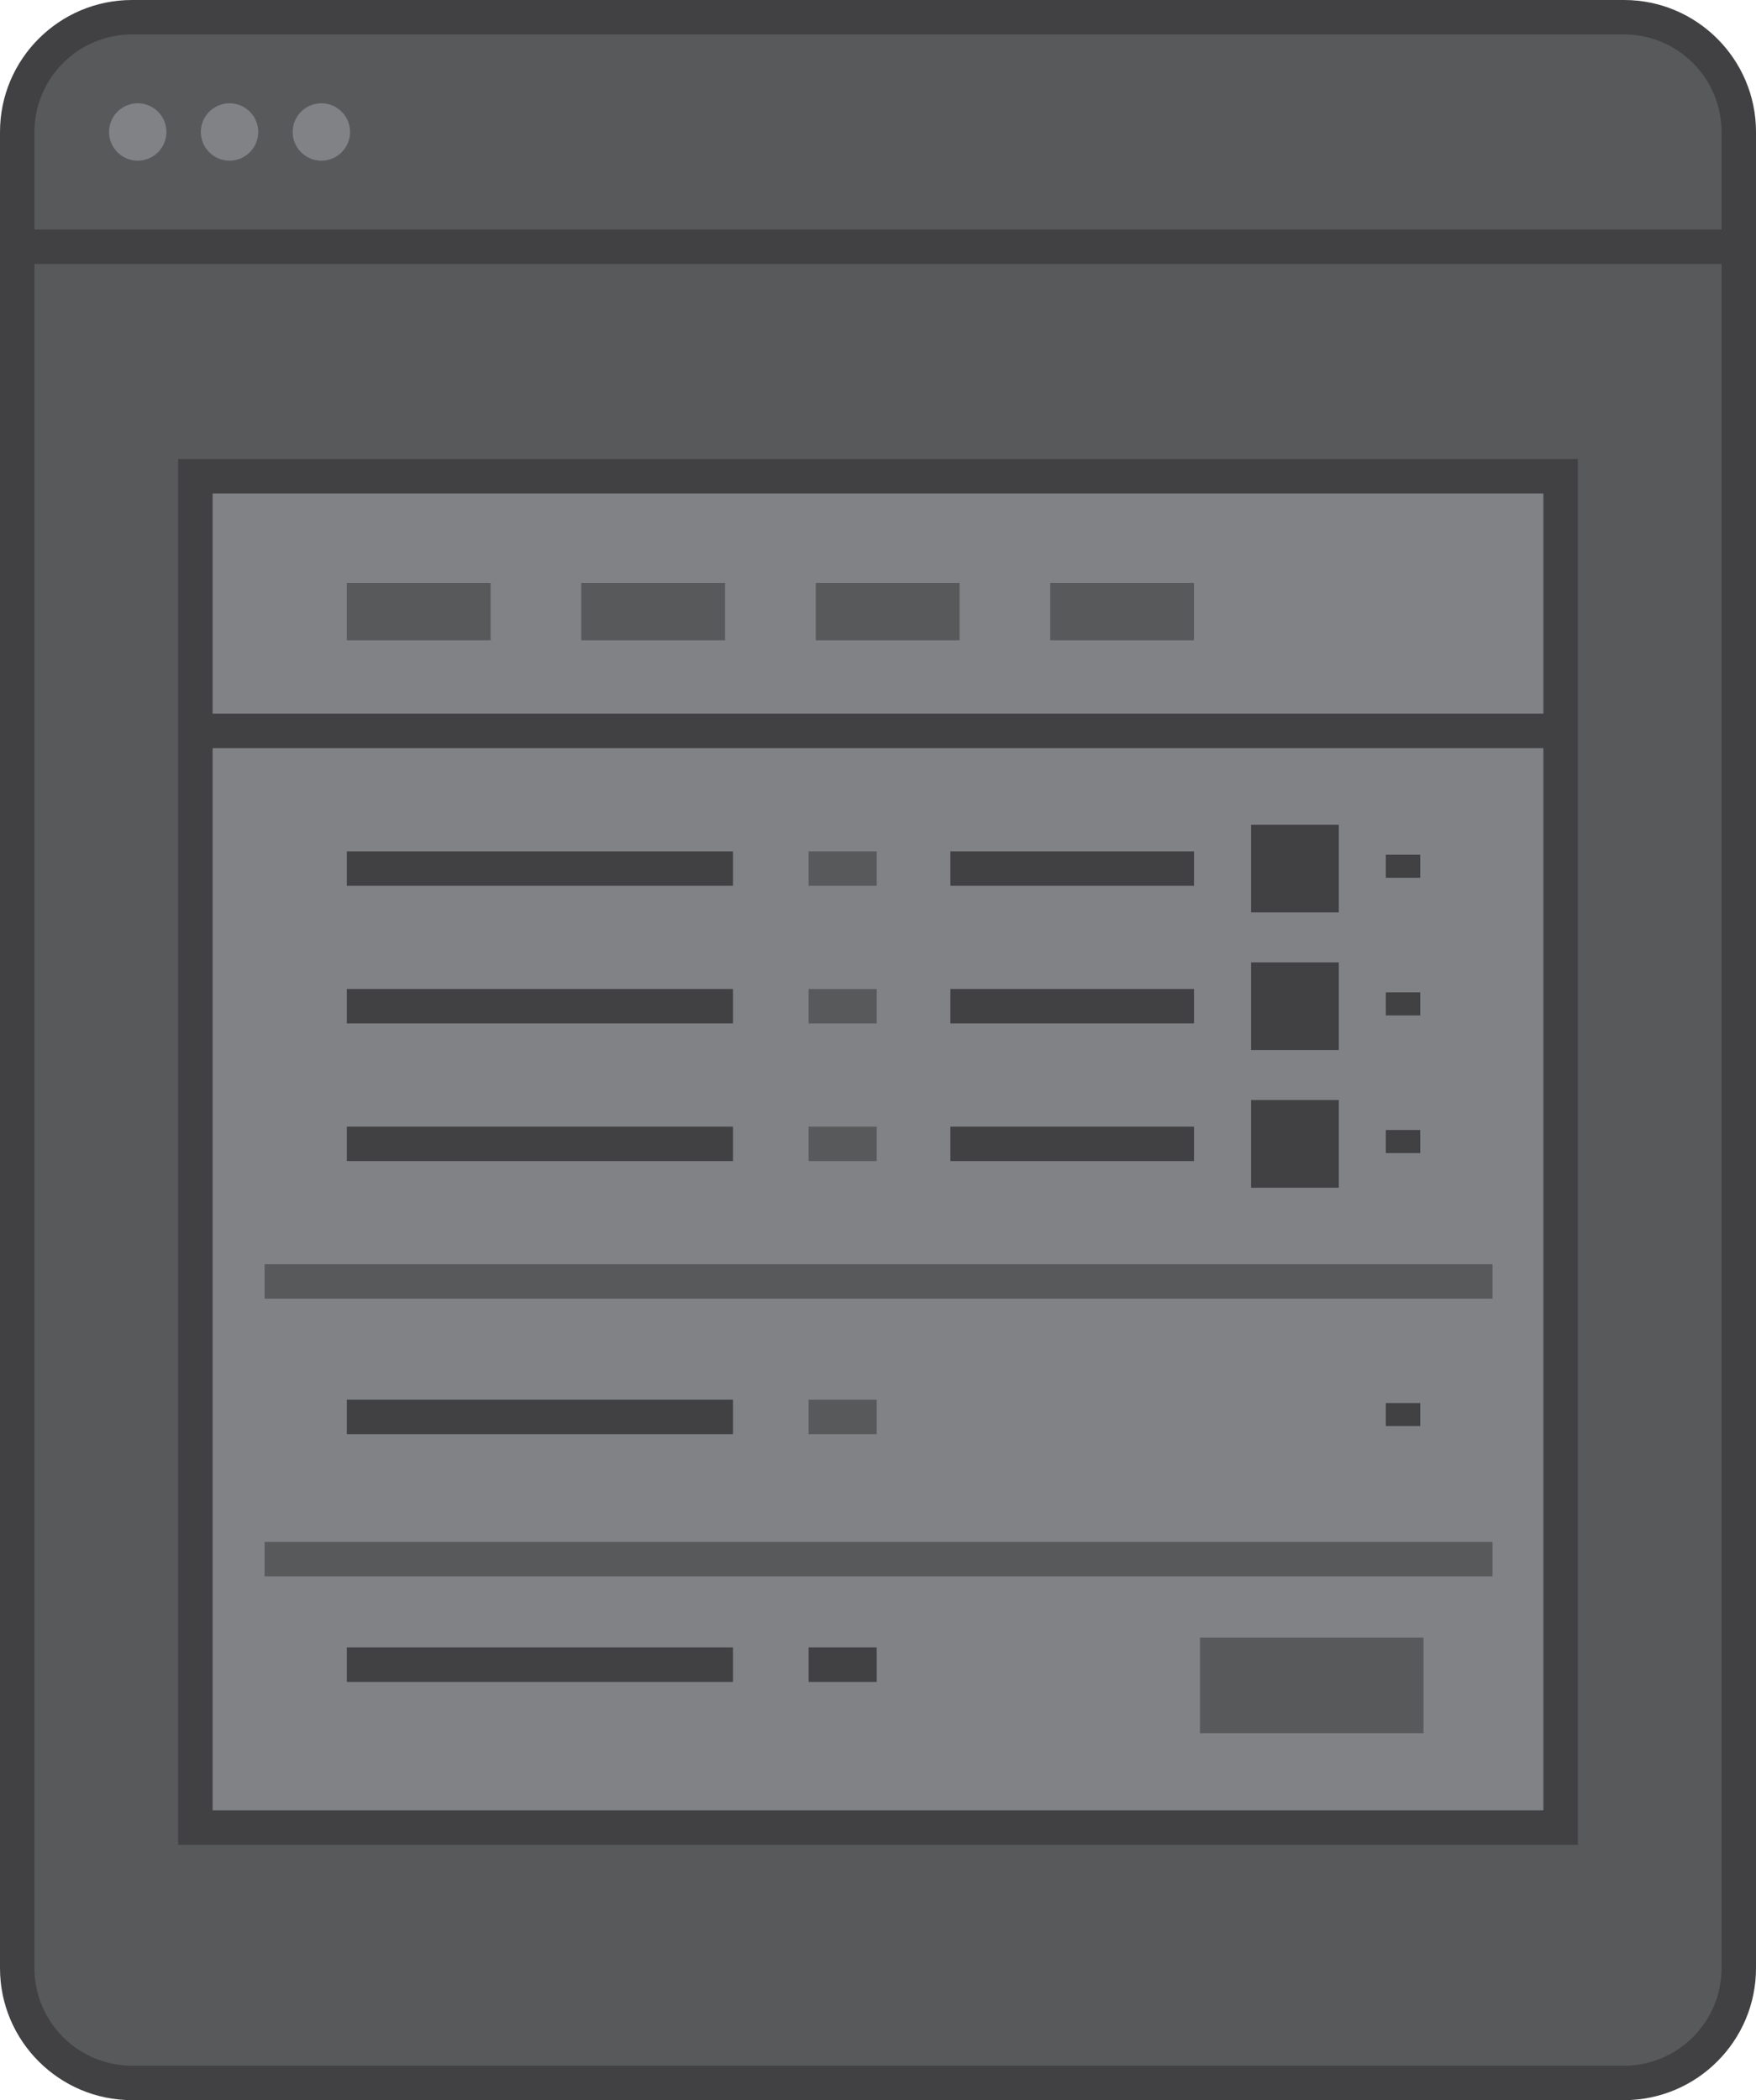 <?xml version="1.0" encoding="utf-8"?>
<!-- Generator: Adobe Illustrator 17.0.0, SVG Export Plug-In . SVG Version: 6.00 Build 0)  -->
<!DOCTYPE svg PUBLIC "-//W3C//DTD SVG 1.1//EN" "http://www.w3.org/Graphics/SVG/1.1/DTD/svg11.dtd">
<svg version="1.1" id="Layer_1" xmlns="http://www.w3.org/2000/svg" xmlns:xlink="http://www.w3.org/1999/xlink" x="0px" y="0px"
	 width="153px" height="183px" viewBox="0 0 153 183" enable-background="new 0 0 153 183" xml:space="preserve">
<g>
	<g>
		<g>
			<path fill="#58595B" d="M151.5,171.5c0,5.523-4.477,10-10,10h-130c-5.523,0-10-4.477-10-10v-160c0-5.523,4.477-10,10-10h130
				c5.523,0,10,4.477,10,10V171.5z"/>
		</g>
		<g>
			<g>
				<rect x="17.025" y="41.5" fill="#808285" width="118.95" height="117.75"/>
				<path fill="#414042" d="M137.475,160.75H15.525V40h121.95V160.75z M18.525,157.75h115.95V43H18.525V157.75z"/>
			</g>
			<g>
				<rect x="71.076" y="50.795" fill="#58595B" width="12.528" height="5"/>
			</g>
			<g>
				<rect x="30.22" y="50.795" fill="#58595B" width="12.528" height="5"/>
			</g>
			<g>
				<rect x="50.648" y="50.795" fill="#58595B" width="12.528" height="5"/>
			</g>
			<g>
				<rect x="91.504" y="50.795" fill="#58595B" width="12.528" height="5"/>
			</g>
			<g>
				<rect x="23.055" y="134.36" fill="#58595B" width="106.99" height="3"/>
			</g>
			<g>
				<rect x="23.055" y="110.163" fill="#58595B" width="106.99" height="3"/>
			</g>
			<g>
				<rect x="17.125" y="62.191" fill="#414042" width="118.85" height="3"/>
			</g>
			<g>
				<g>
					<rect x="30.22" y="86.181" fill="#414042" width="33.641" height="3"/>
				</g>
				<g>
					<rect x="70.458" y="86.181" fill="#58595B" width="5.931" height="3"/>
				</g>
				<g>
					<rect x="82.808" y="86.181" fill="#414042" width="21.225" height="3"/>
				</g>
				<g>
					<rect x="109.008" y="83.86" fill="#414042" width="7.641" height="7.641"/>
				</g>
				<g>
					<rect x="120.747" y="86.473" fill="#414042" width="3" height="2.007"/>
				</g>
			</g>
			<g>
				<rect x="30.22" y="143.556" fill="#414042" width="33.641" height="3"/>
			</g>
			<g>
				<rect x="104.552" y="142.698" fill="#58595B" width="19.478" height="8.326"/>
			</g>
			<g>
				<rect x="70.458" y="143.556" fill="#414042" width="5.931" height="3"/>
			</g>
			<g>
				<g>
					<rect x="30.22" y="74.186" fill="#414042" width="33.641" height="3"/>
				</g>
				<g>
					<rect x="70.458" y="74.186" fill="#58595B" width="5.931" height="3"/>
				</g>
				<g>
					<rect x="82.808" y="74.186" fill="#414042" width="21.225" height="3"/>
				</g>
				<g>
					<rect x="109.008" y="71.865" fill="#414042" width="7.641" height="7.641"/>
				</g>
				<g>
					<rect x="120.747" y="74.478" fill="#414042" width="3" height="2.008"/>
				</g>
			</g>
			<g>
				<g>
					<rect x="30.22" y="98.175" fill="#414042" width="33.641" height="3"/>
				</g>
				<g>
					<rect x="70.458" y="98.175" fill="#58595B" width="5.931" height="3"/>
				</g>
				<g>
					<rect x="82.808" y="98.175" fill="#414042" width="21.225" height="3"/>
				</g>
				<g>
					<rect x="109.008" y="95.855" fill="#414042" width="7.641" height="7.641"/>
				</g>
				<g>
					<rect x="120.747" y="98.467" fill="#414042" width="3" height="2.008"/>
				</g>
			</g>
			<g>
				<g>
					<rect x="30.22" y="121.965" fill="#414042" width="33.641" height="3"/>
				</g>
				<g>
					<rect x="70.458" y="121.965" fill="#58595B" width="5.931" height="3"/>
				</g>
				<g>
					<rect x="120.747" y="122.257" fill="#414042" width="3" height="2.008"/>
				</g>
			</g>
		</g>
		<g>
			<g>
				<path fill="#414042" d="M141.5,183h-130C5.159,183,0,177.841,0,171.5v-160C0,5.159,5.159,0,11.5,0h130
					c6.341,0,11.5,5.159,11.5,11.5v160C153,177.841,147.841,183,141.5,183z M11.5,3C6.813,3,3,6.813,3,11.5v160
					c0,4.687,3.813,8.5,8.5,8.5h130c4.687,0,8.5-3.813,8.5-8.5v-160c0-4.687-3.813-8.5-8.5-8.5H11.5z"/>
			</g>
			<g>
				<rect x="1.5" y="20" fill="#414042" width="150" height="3"/>
			</g>
			<g>
				<circle fill="#808285" cx="12" cy="11.5" r="2.5"/>
			</g>
			<g>
				<circle fill="#808285" cx="20" cy="11.5" r="2.5"/>
			</g>
			<g>
				<circle fill="#808285" cx="28" cy="11.5" r="2.5"/>
			</g>
		</g>
	</g>
</g>
</svg>
